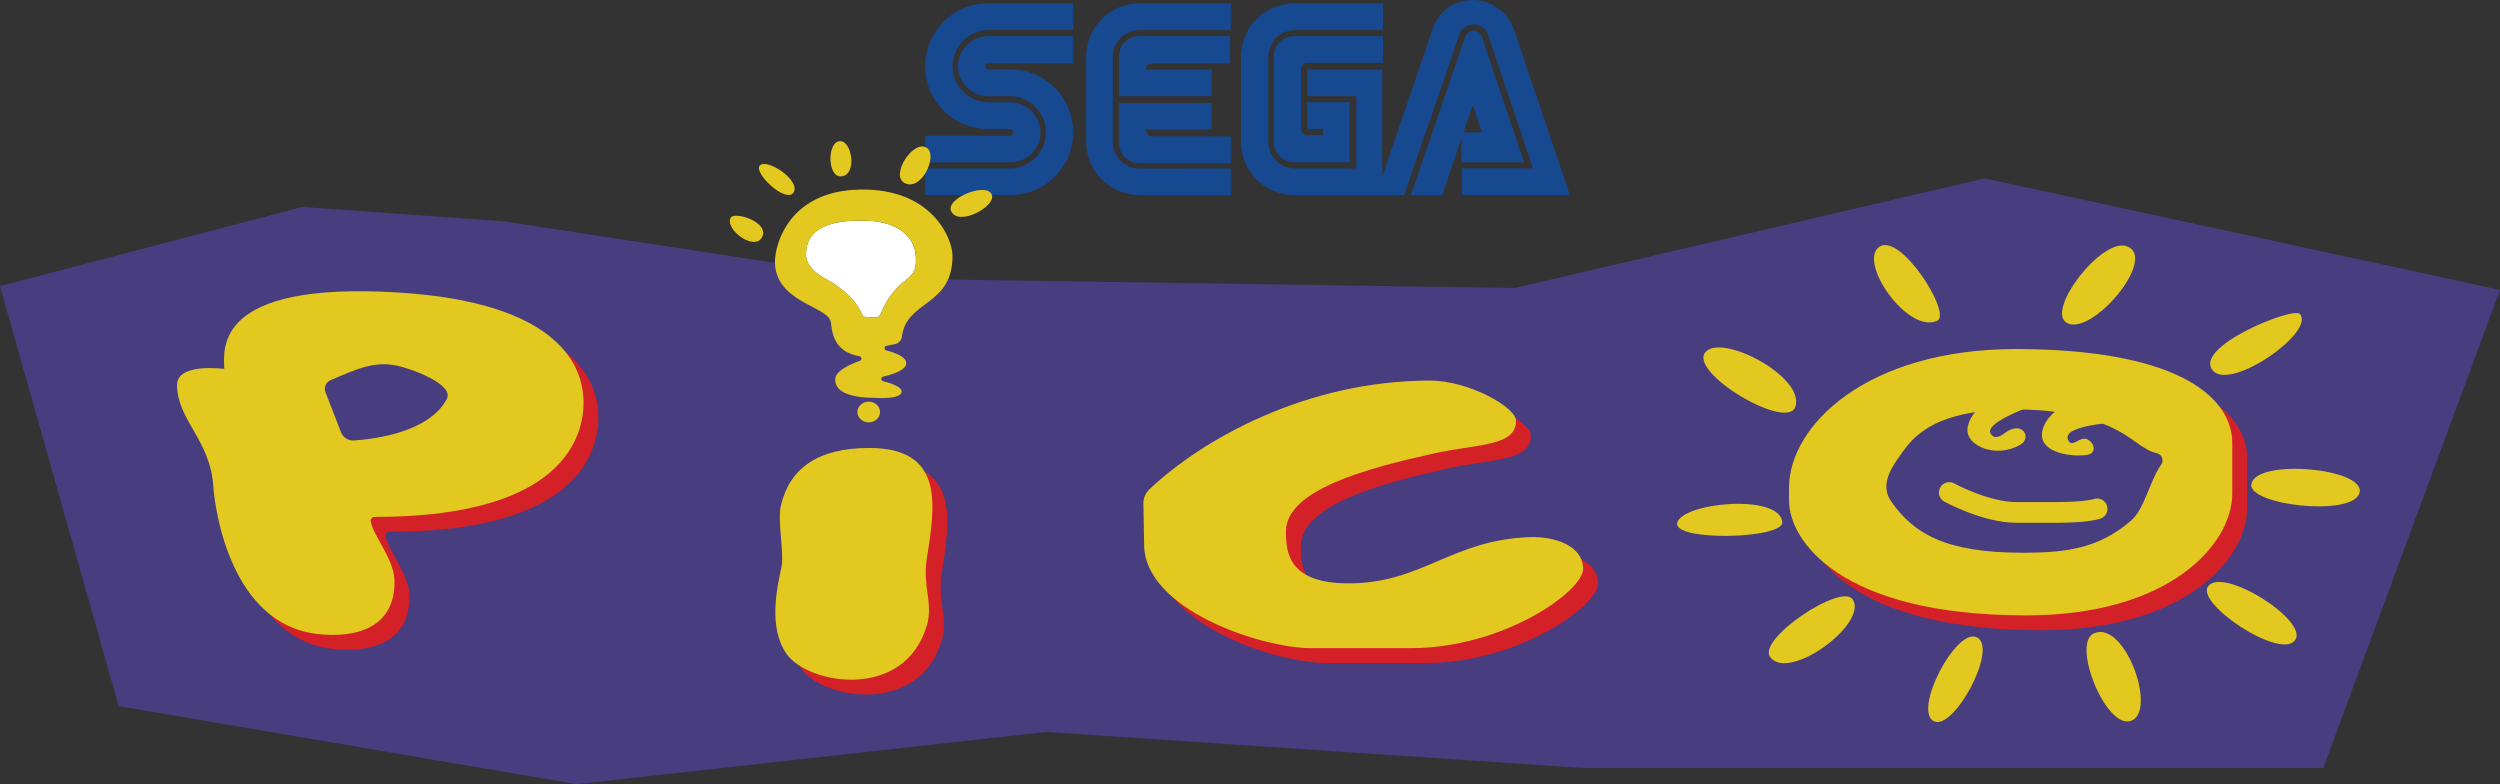 <?xml version="1.0" encoding="utf-8"?>
<!-- Generator: Adobe Illustrator 26.0.3, SVG Export Plug-In . SVG Version: 6.00 Build 0)  -->
<svg version="1.1" id="Layer_1" xmlns="http://www.w3.org/2000/svg" xmlns:xlink="http://www.w3.org/1999/xlink" x="0px" y="0px"
	 viewBox="0 0 3839 1204.2" style="enable-background:new 0 0 3839 1204.2;" xml:space="preserve">
<rect x="0" y="0" width="3839" height="1204.2" fill="#333333" stroke="none"/>
<style type="text/css">
	.st0{fill:#473D7F;}
	.st1{fill:#028693;}
	.st2{fill:#E3C820;}
	.st3{fill:none;stroke:#231F20;stroke-width:2.206;stroke-miterlimit:10;}
	.st4{fill:#FFFFFF;}
	.st5{fill:#D42027;}
	.st6{fill:none;stroke:#E3C820;stroke-width:31.416;stroke-linecap:round;stroke-miterlimit:10;}
	.st7{fill:#174991;}
	.st8{fill:none;stroke:#231F20;stroke-width:2.233;stroke-miterlimit:10;}
	.st9{fill:none;stroke:#E3C820;stroke-width:31.802;stroke-linecap:round;stroke-miterlimit:10;}
	.st10{fill:none;stroke:#231F20;stroke-width:2.558;stroke-miterlimit:10;}
	.st11{fill:none;stroke:#E3C820;stroke-width:36.424;stroke-linecap:round;stroke-miterlimit:10;}
	.st12{display:none;}
	.st13{display:inline;}
</style>
<g>
	<g>
		<g>
			<g>
				<path class="st7" d="M1551.7,208.5h-130.9v40.8h130.9c25.1,0,46.1-21,46.1-46.1s-21-46.1-46.1-46.1h-33.5
					c-30.4,0-55.5-25.1-55.5-55.5s25.2-55.5,55.5-55.5H1648V5.2h-130.9c-53.4,0-96.4,42.9-96.4,96.4s42.9,96.4,96.4,96.4h33.5
					c3.1,0,5.2,2.1,5.2,5.2C1555.8,206.4,1553.7,208.5,1551.7,208.5z"/>
				<path class="st7" d="M1517.1,97.4H1648V55.5h-130.9c-25.1,0-46.1,21-46.1,46.1s21,46.1,46.1,46.1h33.5
					c30.4,0,55.5,25.1,55.5,55.5s-25.1,55.5-55.5,55.5h-129.9v40.8h130.9c53.4,0,96.4-42.9,96.4-96.4s-42.9-96.4-96.4-96.4h-33.5
					c-3.1,0-5.2-2.1-5.2-5.2C1512.9,99.5,1515,97.4,1517.1,97.4z"/>
			</g>
			<g>
				<path class="st7" d="M1987.4,55.5c-17.8,0-31.4,13.6-31.4,31.4v130.9c0,17.8,13.6,31.4,31.4,31.4h84.9v-92.2h-64.9V198h24.1v9.4
					h-24.1c-5.2,0-9.4-4.2-9.4-9.4v-92.2c0-5.2,4.2-9.4,9.4-9.4h116.3V55.5H1987.4z"/>
				<path class="st7" d="M2245.1,249.3h95.3l-64.9-192.8c-2.1-5.2-6.3-9.4-12.6-9.4c-5.2,0-10.5,4.2-12.6,8.4l-83.8,244.1h48.2
					l29.3-86.9v36.7L2245.1,249.3L2245.1,249.3z M2261.9,161.3l13.6,41.9h-28.3L2261.9,161.3z"/>
				<path class="st7" d="M2325.8,48.2C2317.4,21,2292.3,0,2261.9,0c-30.4,0-55.5,19.9-62.8,47.2l-76.5,224.2V106.9h-115.2v40.8h75.4
					v111h-94.3c-23.1,0-40.8-18.9-40.8-40.8V87c0-23.1,18.9-40.8,40.8-40.8h135.1V5.2h-136.2c-45.1,0-81.7,36.7-81.7,81.7v130.9
					c0,45.1,36.7,81.7,81.7,81.7h168.7l84.9-246.2c3.1-9.4,11.5-15.7,22-15.7c10.5,0,18.9,6.3,22,15.7l69.1,205.3h-109v40.8h165.5
					l0,0L2325.8,48.2z"/>
			</g>
			<g>
				<path class="st7" d="M1749.6,258.8c-23.1,0-40.8-18.9-40.8-40.8V87c0-23.1,18.9-40.8,40.8-40.8H1890V5.2h-140.4
					c-45.1,0-81.7,36.7-81.7,81.7v130.9c0,45.1,36.7,81.7,81.7,81.7H1890v-40.8L1749.6,258.8L1749.6,258.8z"/>
				<path class="st7" d="M1759.1,199h101.6v-40.8h-142.5v60.8c0,17.8,13.6,31.4,31.4,31.4H1890v-40.9h-121.5
					C1763.3,208.5,1759.1,204.3,1759.1,199z"/>
				<path class="st7" d="M1860.7,106.9h-101.6c0-5.2,4.2-9.4,9.4-9.4H1889V55.5h-139.3c-17.8,0-31.4,13.6-31.4,31.4v60.8h142.5
					C1860.7,147.7,1860.7,106.9,1860.7,106.9z"/>
			</g>
		</g>
	</g>
	<g>
		<path class="st2" d="M1291,216.8c-21.5-1.2-21,56.8,1.3,54C1316.5,267.8,1308.3,217.8,1291,216.8z"/>
		<path class="st2" d="M1166.9,254c-10.7,11.6,40.3,58.8,51.5,41.8C1230.6,277.3,1177.5,242.5,1166.9,254z"/>
		<path class="st2" d="M1122.1,334.3c-9.7,17.6,36,51.8,47.9,30.3C1182.9,341.1,1127.7,324.2,1122.1,334.3z"/>
		<path class="st2" d="M1423.8,227.5c-20.1-15.4-58,41.8-34.5,53.7C1414.9,294.1,1440,239.9,1423.8,227.5z"/>
		<path class="st2" d="M1523.2,299.6c-6.7-21.4-73.8,5.4-62.1,25.7C1473.8,347.5,1528.7,316.9,1523.2,299.6z"/>
		<g>
			<polygon class="st0" points="3047.7,273.9 2327.9,441.8 2325.7,442.3 2323.5,442.2 1348.5,427.7 1347.2,427.7 1346,427.5 
				772.7,339.8 464.1,317.8 0,439.4 182.2,1084.3 885.6,1204.2 1605.7,1124.1 1607.3,1124 1609,1124.1 2428.5,1179.2 3567.7,1179.2 
				3839,445.2 			"/>
		</g>
		<path class="st4" d="M1392.1,429.2c17.6-13.1,14.1-27.2,14.1-37.1c0-6.2-5.4-50.9-75.4-53.2c-2.1-0.1-4.3-0.1-6.3-0.1
			c-85.3-1.5-86.8,38.3-86.8,53.1c0,8,4.5,22.7,31.3,36.8c19.6,10.3,47.2,32.8,54.3,53.4c0.9,2.7,3.5,4.4,6.3,4.7
			c4.4,0.5,11,1,16,0.5c3-0.3,5.5-2.2,6.6-4.9C1363.1,455.4,1377.2,440.3,1392.1,429.2z"/>
		<path class="st5" d="M3118.1,558.8c-228.7,0-348.1,117.6-348.1,213.1v19.5c0,59.5,75.2,176.4,364.4,176.4
			c218.7,0,316.3-108.1,316.3-187.4v-76.7C3450.8,626.5,3355.1,558.8,3118.1,558.8z M3379.7,767.2c0,65.9-53.4,119.3-119.3,119.3
			h-286.9c-65.9,0-119.3-53.4-119.3-119.3v-53.4c0-65.9,53.4-119.3,119.3-119.3h286.9c65.9,0,119.3,53.4,119.3,119.3V767.2z"/>
		<g>
			<path class="st2" d="M2885.9,379c-33.6,23.4,43.9,134.6,88.9,113.5C2997.7,481.8,2918.3,356.4,2885.9,379z"/>
			<path class="st2" d="M3265.4,378c-38.3-12.8-123.3,97.7-92.3,117.3C3211,519.2,3315.6,394.7,3265.4,378z"/>
			<path class="st2" d="M3531.6,482.1c-10.5-11.4-163.3,50.3-133.9,86.5C3424.5,601.8,3556.6,509.3,3531.6,482.1z"/>
			<path class="st2" d="M3623.2,757.1c11.3-38.2-158.8-53.6-166-13.9C3451.3,775.8,3612.2,794.1,3623.2,757.1z"/>
			<path class="st2" d="M3523.5,984.1c25.6-28.7-110.4-115.4-132.9-83.5C3372.1,926.7,3498.7,1011.9,3523.5,984.1z"/>
			<path class="st2" d="M2619,540.6c25.5-29.1,153.6,38.4,137.9,84.2C2744.2,662.2,2591.8,571.7,2619,540.6z"/>
			<path class="st2" d="M2845.3,920.8c22.9,37.5-98.7,126.8-127.1,88.1C2697.9,981.4,2828.9,893.9,2845.3,920.8z"/>
			<path class="st2" d="M3035.5,978.6c33.8,16-35.1,143.7-65.6,129C2936.8,1091.7,3003.6,963.5,3035.5,978.6z"/>
			<path class="st2" d="M3215.7,972.4c48-20.2,98.2,122.4,55.7,134.8C3233,1118.5,3180.5,987.2,3215.7,972.4z"/>
			<path class="st2" d="M2575.5,803.4c5.5-31.5,157.1-46.3,161.4-1.8C2739.5,827.7,2570.5,831.6,2575.5,803.4z"/>
			<path class="st2" d="M3112.2,626.2c-0.7,0.9-64.8,23.4-55.3,39.7c5.5,9.5,14.6,4.2,21.8-1.1c27.5-20.1,41.6,7.8,23.9,18
				c-37.4,21.6-81.9,2.2-81.4-22.5c0.5-24.9,29.7-43.6,29.7-43.6"/>
			<path class="st2" d="M3245.8,648.6c-0.7,0.9-81.5,4.7-69.8,27.5c5,9.8,12.5,0.5,21.1-2c14.5-4.2,27.9,21.3,7.7,24.4
				c-23.8,3.6-69.2-2.9-69.2-30.5c0-24.9,29.7-43.6,29.7-43.6"/>
			<path class="st9" d="M2993.3,756.3c0,0,55.6,30.6,103.2,30.6s61.7,0,61.7,0c15.2,0,45.6-0.7,62.1-5.5"/>
			<path class="st2" d="M3318.6,713.7c-17.3,24.1-25.2,67.8-46.4,86c-49.1,42.1-98.2,49.1-165.4,49.1
				c-120.6,0-168.1-29.7-202.7-78.7c-16.2-23-2.5-47.8,10.4-66c18.6-26.1,45.4-75.4,180.9-75.4c110.8,0,160.7,33.3,179.7,46.9
				c16.7,12,26.1,18,36.8,20.3C3320,697.8,3323.4,707,3318.6,713.7z M3095.3,536c-228.7,0-348.1,117.6-348.1,213.1v19.5
				c0,59.5,75.2,176.4,364.4,176.4c218.7,0,316.3-108.1,316.3-187.4V681C3427.9,603.6,3332.2,536,3095.3,536z"/>
		</g>
		<path class="st5" d="M633.2,471.9c-283.2-17.2-266.7,87.7-266,117.4c0,0-72.5-9.9-72.5,24.5c0,53.7,50.9,84.6,55.6,155.1
			c2.5,37.2,26.8,211.1,158.6,227.3c61.3,7.5,121.7-10.1,119.6-82.5c-0.9-32.8-32.4-67.8-36.4-90.1c-0.7-3.7,2.2-7,5.9-7
			c250.1,0.1,312.4-91.6,320.1-161.1C925.7,586.6,882.8,487.1,633.2,471.9z M712.5,718.3H482V527.8h230.6V718.3z"/>
		<path class="st5" d="M1446,881.6c12.3-79.7,29.5-170.9-88.3-170.9c-79.7,0-122.6,32-135.7,88.6c-5.5,23.8,5.4,73.6,0.9,94.4
			c-6.6,30.4-21,93.3,8.4,134c33.7,46.5,180.6,71.3,214.9-44.5C1456.1,949.5,1439.5,923.9,1446,881.6z"/>
		<path class="st5" d="M1778.6,796c-0.1-8.2,3.2-16.1,9.2-21.8c81.7-77.2,241.3-167,431-167c59.6,0,132,41.1,132,61.6
			c0,40.2-59.4,35.3-128.9,50.9c-101.2,22.6-224.4,55.5-224.4,119.3c0,32.8,4.3,79.6,96.2,79.6c113,0,158-66.8,278.2-71
			c37.3-1.3,81.9,12.6,81.9,48.9c0,34-121.9,121.6-264.7,121.6l-153.3,0c-76,0-256.1-59.4-256.1-159.2L1778.6,796z"/>
		<path class="st2" d="M610.4,449.1c-283.2-17.2-266.7,87.7-266,117.4c0,0-72.5-9.9-72.5,24.5c0,53.7,50.9,84.6,55.6,155.1
			c2.5,37.2,26.8,211.1,158.6,227.3c61.3,7.5,121.7-10.1,119.6-82.5c-0.9-32.8-32.4-67.8-36.4-90.1c-0.7-3.7,2.2-7,5.9-7
			c250.1,0.1,312.4-91.6,320.1-161.1C902.8,563.8,860,464.2,610.4,449.1z M686,613c-27,50.3-108.8,61.1-142.5,63.4
			c-8.7,0.6-16.7-4.6-19.9-12.7L499.7,602c-2.7-7,0.7-15,7.6-18c40.8-17.5,66.9-29.9,102.7-22.4C629.4,565.6,698.4,589.7,686,613z"
			/>
		<path class="st2" d="M1423.1,858.8c12.3-79.7,29.5-170.9-88.3-170.9c-79.7,0-122.6,32-135.7,88.6c-5.5,23.8,5.4,73.6,0.9,94.4
			c-6.6,30.4-21,93.3,8.4,134c33.7,46.5,180.6,71.3,214.9-44.5C1433.3,926.7,1416.6,901,1423.1,858.8z"/>
		<path class="st2" d="M1755.8,773.2c-0.1-8.2,3.2-16.1,9.2-21.8c81.7-77.2,241.3-167,431-167c59.6,0,132,41.1,132,61.6
			c0,40.2-59.4,35.3-128.9,50.9c-101.2,22.6-224.4,55.5-224.4,119.3c0,32.8,4.3,79.6,96.2,79.6c113,0,158-66.8,278.2-71
			c37.3-1.3,81.9,12.6,81.9,48.9c0,34-121.9,121.6-264.7,121.6l-153.3,0c-76,0-256.1-59.4-256.1-159.2L1755.8,773.2z"/>
		<ellipse class="st2" cx="1334" cy="632.7" rx="17.4" ry="15.9"/>
		<path class="st2" d="M1332.4,291.2c-121-4.1-142.4,85.3-142.4,110.4c0,63.4,82.5,68.2,85.9,93.5c1.9,14,3.5,44.9,43.9,52
			c3.7,0.7,4.1,5.7,0.6,7c-16.3,5.8-37.9,15.8-37.9,28.6c0,20.5,25.1,28.4,65.4,28.4c0,0,36.7,2.3,36.7-9.9
			c0-7.1-15.4-12.5-28.4-15.8c-3.7-0.9-3.7-6.2,0.1-7.1c15.4-3.6,35.3-10.2,35.3-20.5c0-9.9-16.8-16.2-30.5-19.7
			c-3.8-0.9-3.6-6.3,0.2-7.1l13.1-2.6c5.7-1.2,9.9-5.9,10.6-11.7c7.3-56.3,77.7-45.7,77.7-123.8
			C1462.6,367.9,1434.2,294.6,1332.4,291.2z M1392.1,429.2c-14.9,11.1-29,26.1-39.8,53.2c-1.1,2.8-3.6,4.7-6.6,4.9
			c-5.1,0.4-11.6-0.1-16-0.5c-2.8-0.3-5.3-2.1-6.3-4.7c-7.2-20.6-34.7-43.1-54.3-53.4c-26.8-14.1-31.3-28.8-31.3-36.8
			c0-14.8,1.5-54.6,86.8-53.1c2.1,0,4.2,0,6.3,0.1c70,2.3,75.4,47,75.4,53.2C1406.2,402,1409.7,416.1,1392.1,429.2z"/>
	</g>
</g>
</svg>
